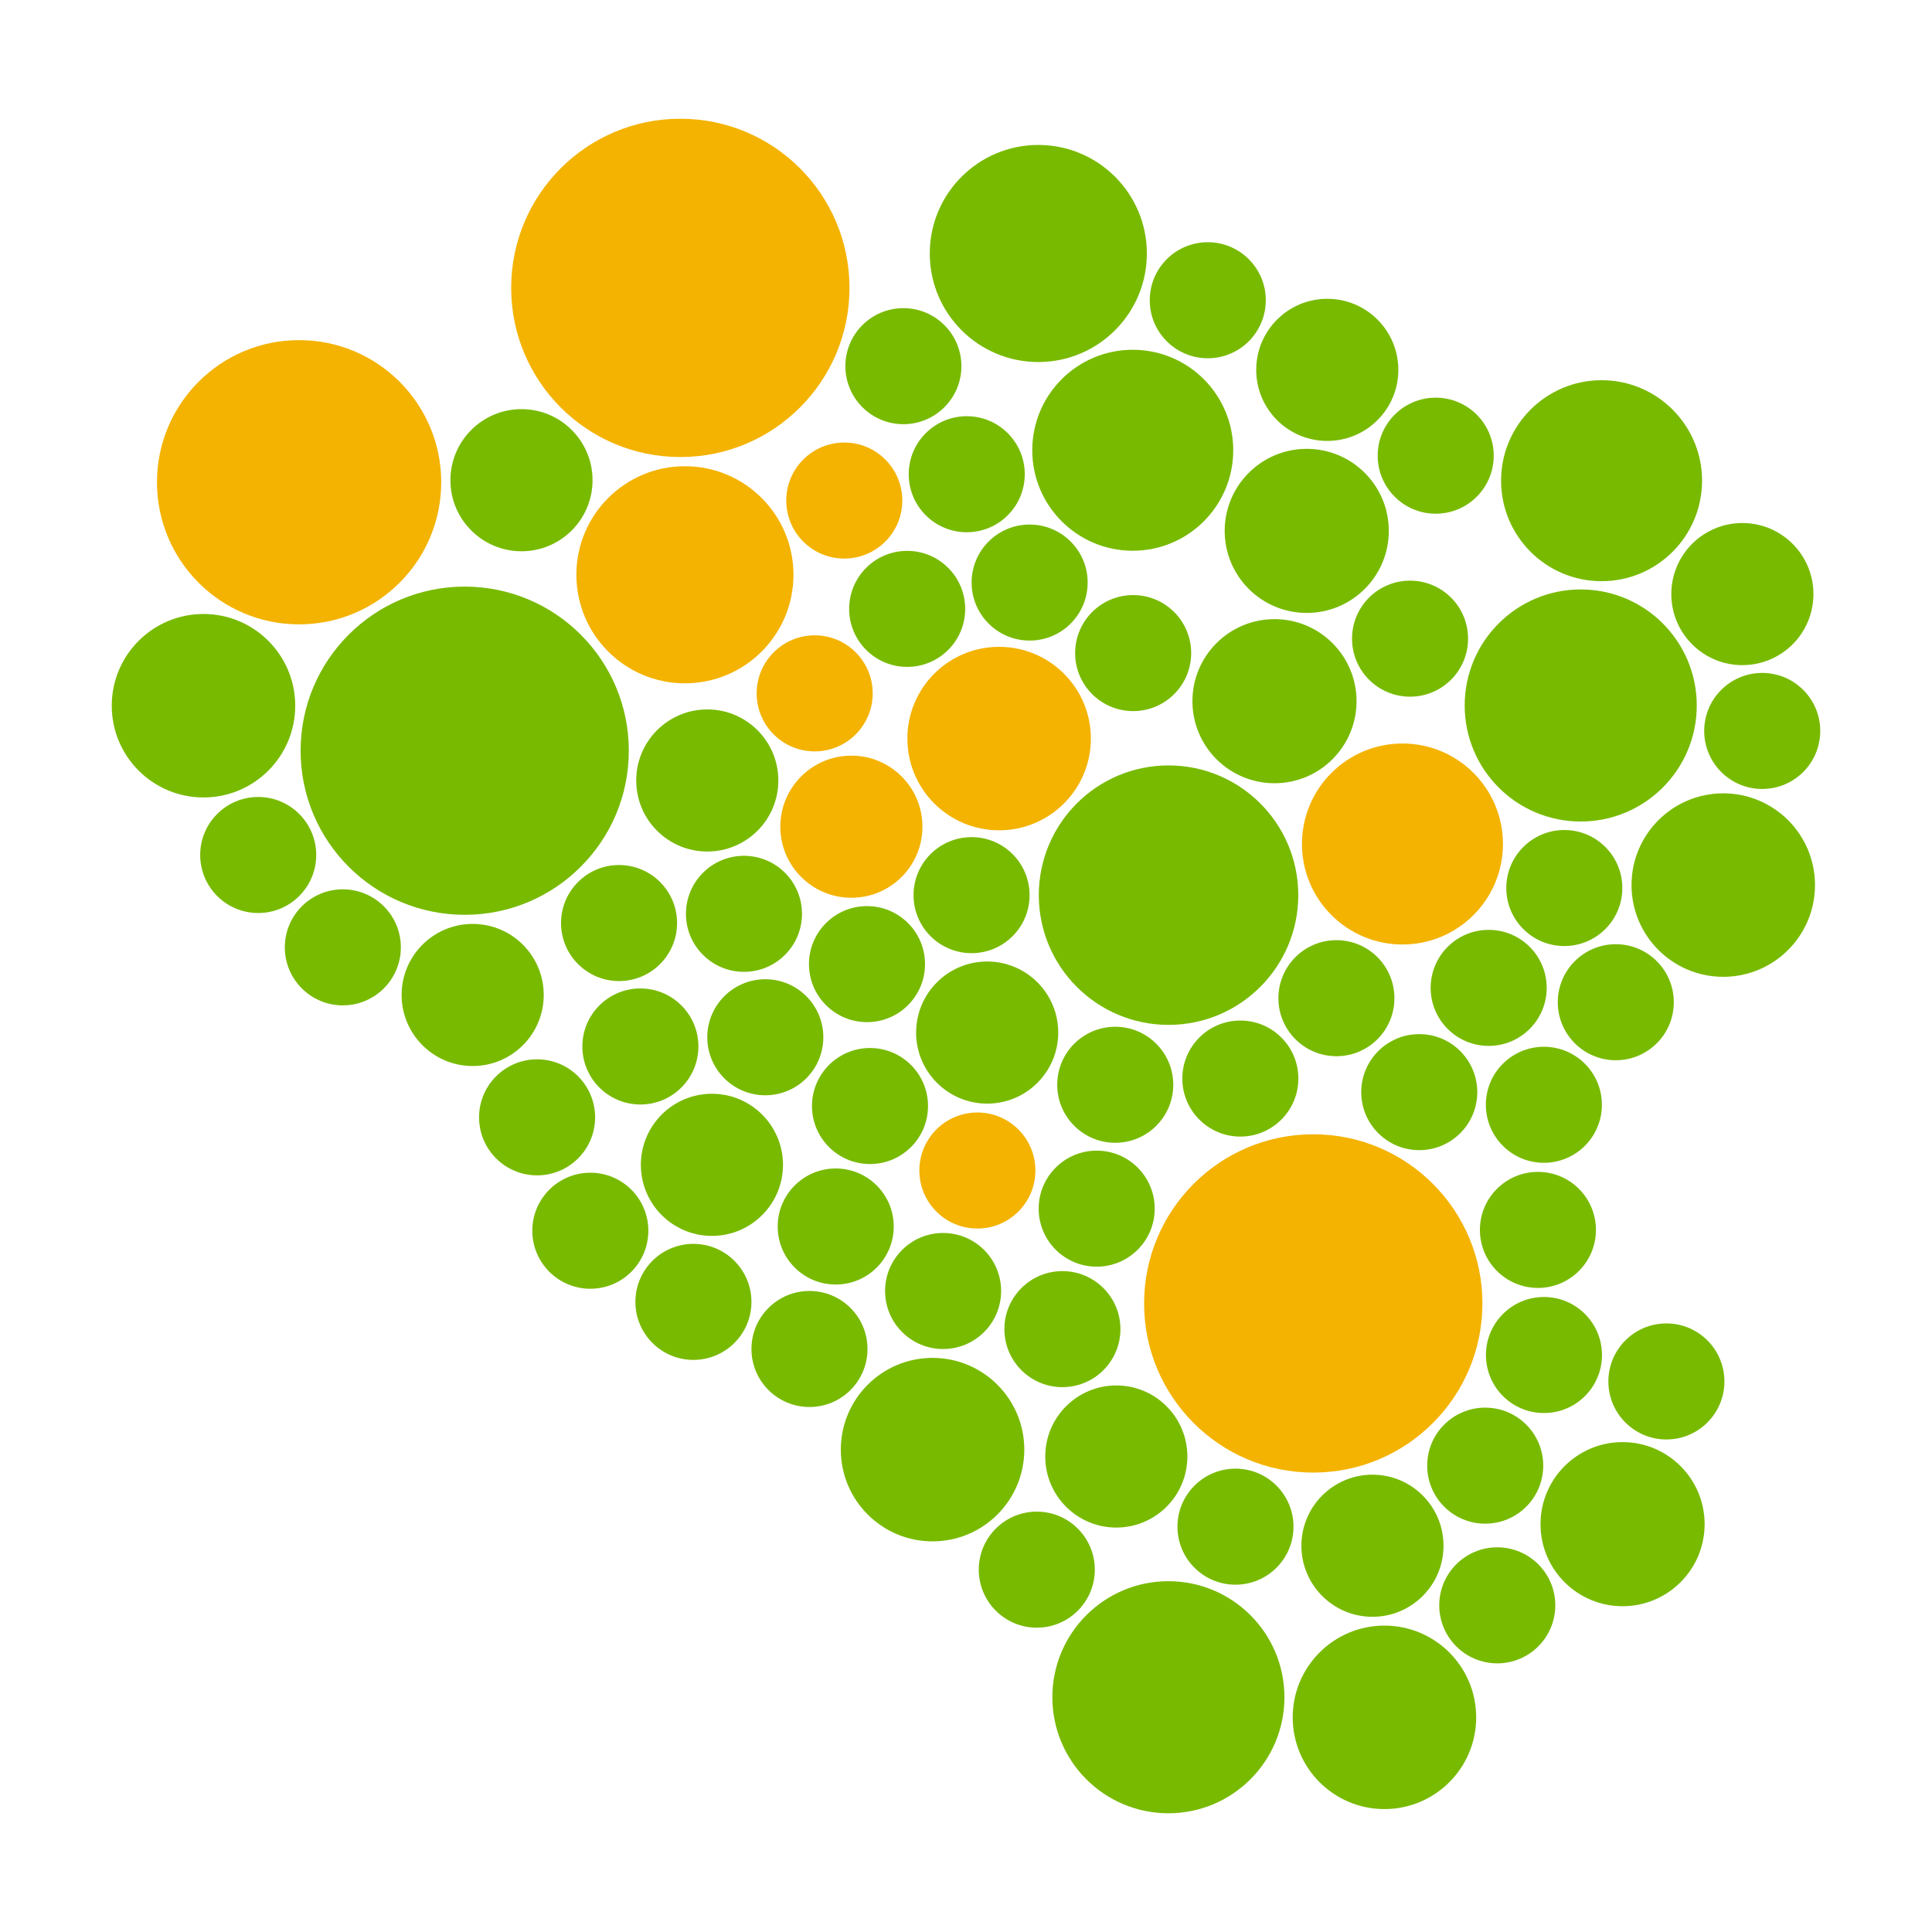 <svg width="300" height="300" class="bubble"><g class="node" transform="translate(150.863,138.998)"><title>src/Hal/Application/Rule/RuleSet.php
	Cyclomatic Complexity : 1
	Maintenability Index: 102</title><circle r="9.009" style="fill: #78ba00;"></circle></g><g class="node" transform="translate(181.45,138.998)"><title>src/Hal/Application/Rule/Validator.php
	Cyclomatic Complexity : 9
	Maintenability Index: 94</title><circle r="20.145" style="fill: #78ba00;"></circle></g><g class="node" transform="translate(155.142,114.685)"><title>src/Hal/Application/Formater/Summary/Cli.php
	Cyclomatic Complexity : 4
	Maintenability Index: 77</title><circle r="14.245" style="fill: #f4b300;"></circle></g><g class="node" transform="translate(132.202,128.37)"><title>src/Hal/Application/Formater/Summary/Xml.php
	Cyclomatic Complexity : 2
	Maintenability Index: 81</title><circle r="11.034" style="fill: #f4b300;"></circle></g><g class="node" transform="translate(134.627,149.708)"><title>src/Hal/Application/Formater/Summary/Html.php
	Cyclomatic Complexity : 1
	Maintenability Index: 93</title><circle r="9.009" style="fill: #78ba00;"></circle></g><g class="node" transform="translate(153.288,160.336)"><title>src/Hal/Application/Formater/Details/Csv.php
	Cyclomatic Complexity : 2
	Maintenability Index: 93</title><circle r="11.034" style="fill: #78ba00;"></circle></g><g class="node" transform="translate(173.174,168.443)"><title>src/Hal/Application/Formater/FormaterInterface.php
	Cyclomatic Complexity : 1
	Maintenability Index: 118</title><circle r="9.009" style="fill: #78ba00;"></circle></g><g class="node" transform="translate(192.6,167.479)"><title>src/Hal/Application/Formater/Twig/FormatingExtension.php
	Cyclomatic Complexity : 1
	Maintenability Index: 105</title><circle r="9.009" style="fill: #78ba00;"></circle></g><g class="node" transform="translate(207.518,154.998)"><title>src/Hal/Application/Command/Job/JobInterface.php
	Cyclomatic Complexity : 1
	Maintenability Index: 119</title><circle r="9.009" style="fill: #78ba00;"></circle></g><g class="node" transform="translate(217.773,131.056)"><title>src/Hal/Application/Command/Job/DoAnalyze.php
	Cyclomatic Complexity : 5
	Maintenability Index: 78</title><circle r="15.604" style="fill: #f4b300;"></circle></g><g class="node" transform="translate(197.901,108.88)"><title>src/Hal/Application/Command/Job/DoAggregatedAnalyze.php
	Cyclomatic Complexity : 3
	Maintenability Index: 86</title><circle r="12.741" style="fill: #78ba00;"></circle></g><g class="node" transform="translate(175.955,101.411)"><title>src/Hal/Application/Command/Job/Queue.php
	Cyclomatic Complexity : 1
	Maintenability Index: 106</title><circle r="9.009" style="fill: #78ba00;"></circle></g><g class="node" transform="translate(159.881,90.459)"><title>src/Hal/Application/Command/Job/Analyze/LcomAnalyzer.php
	Cyclomatic Complexity : 1
	Maintenability Index: 97</title><circle r="9.009" style="fill: #78ba00;"></circle></g><g class="node" transform="translate(140.865,94.546)"><title>src/Hal/Application/Command/Job/Analyze/CouplingAnalyzer.php
	Cyclomatic Complexity : 1
	Maintenability Index: 94</title><circle r="9.009" style="fill: #78ba00;"></circle></g><g class="node" transform="translate(126.504,107.664)"><title>src/Hal/Application/Command/Job/Analyze/FileAnalyzer.php
	Cyclomatic Complexity : 1
	Maintenability Index: 83</title><circle r="9.009" style="fill: #f4b300;"></circle></g><g class="node" transform="translate(109.825,121.192)"><title>src/Hal/Application/Command/Job/ReportWriter.php
	Cyclomatic Complexity : 2
	Maintenability Index: 93</title><circle r="11.034" style="fill: #78ba00;"></circle></g><g class="node" transform="translate(115.524,141.898)"><title>src/Hal/Application/Command/Job/SearchBounds.php
	Cyclomatic Complexity : 1
	Maintenability Index: 104</title><circle r="9.009" style="fill: #78ba00;"></circle></g><g class="node" transform="translate(118.836,161.064)"><title>src/Hal/Application/Command/Job/ReportRenderer.php
	Cyclomatic Complexity : 1
	Maintenability Index: 104</title><circle r="9.009" style="fill: #78ba00;"></circle></g><g class="node" transform="translate(135.093,171.743)"><title>src/Hal/Application/Command/Job/ConsolidateMetrics.php
	Cyclomatic Complexity : 1
	Maintenability Index: 100</title><circle r="9.009" style="fill: #78ba00;"></circle></g><g class="node" transform="translate(151.767,181.757)"><title>src/Hal/Application/Command/RunMetricsCommand.php
	Cyclomatic Complexity : 1
	Maintenability Index: 72</title><circle r="9.009" style="fill: #f4b300;"></circle></g><g class="node" transform="translate(170.294,187.679)"><title>src/Hal/Application/Console/PhpMetricsApplication.php
	Cyclomatic Complexity : 1
	Maintenability Index: 101</title><circle r="9.009" style="fill: #78ba00;"></circle></g><g class="node" transform="translate(203.922,202.397)"><title>src/Hal/Metrics/Complexity/Structural/LCOM/LackOfCohesionOfMethods.php
	Cyclomatic Complexity : 16
	Maintenability Index: 77</title><circle r="26.266" style="fill: #f4b300;"></circle></g><g class="node" transform="translate(220.381,169.587)"><title>src/Hal/Metrics/Complexity/Structural/LCOM/Result.php
	Cyclomatic Complexity : 1
	Maintenability Index: 108</title><circle r="9.009" style="fill: #78ba00;"></circle></g><g class="node" transform="translate(231.162,153.397)"><title>src/Hal/Metrics/Complexity/Structural/LCOM/FileLackOfCohesionOfMethods.php
	Cyclomatic Complexity : 1
	Maintenability Index: 96</title><circle r="9.009" style="fill: #78ba00;"></circle></g><g class="node" transform="translate(242.906,137.892)"><title>src/Hal/Metrics/Complexity/Structural/HenryAndKafura/Result.php
	Cyclomatic Complexity : 1
	Maintenability Index: 94</title><circle r="9.009" style="fill: #78ba00;"></circle></g><g class="node" transform="translate(245.454,109.547)"><title>src/Hal/Metrics/Complexity/Structural/HenryAndKafura/Coupling.php
	Cyclomatic Complexity : 7
	Maintenability Index: 87</title><circle r="18.018" style="fill: #78ba00;"></circle></g><g class="node" transform="translate(218.952,99.172)"><title>src/Hal/Metrics/Complexity/Structural/HenryAndKafura/ResultMap.php
	Cyclomatic Complexity : 1
	Maintenability Index: 112</title><circle r="9.009" style="fill: #78ba00;"></circle></g><g class="node" transform="translate(202.911,82.436)"><title>src/Hal/Metrics/Complexity/Structural/HenryAndKafura/FileCoupling.php
	Cyclomatic Complexity : 3
	Maintenability Index: 90</title><circle r="12.741" style="fill: #78ba00;"></circle></g><g class="node" transform="translate(175.893,69.916)"><title>src/Hal/Metrics/Complexity/Text/Length/Loc.php
	Cyclomatic Complexity : 5
	Maintenability Index: 89</title><circle r="15.604" style="fill: #78ba00;"></circle></g><g class="node" transform="translate(150.115,73.638)"><title>src/Hal/Metrics/Complexity/Text/Length/Result.php
	Cyclomatic Complexity : 1
	Maintenability Index: 95</title><circle r="9.009" style="fill: #78ba00;"></circle></g><g class="node" transform="translate(131.099,77.725)"><title>src/Hal/Metrics/Complexity/Text/Halstead/Result.php
	Cyclomatic Complexity : 1
	Maintenability Index: 81</title><circle r="9.009" style="fill: #f4b300;"></circle></g><g class="node" transform="translate(106.355,89.25)"><title>src/Hal/Metrics/Complexity/Text/Halstead/Halstead.php
	Cyclomatic Complexity : 6
	Maintenability Index: 82</title><circle r="16.855" style="fill: #f4b300;"></circle></g><g class="node" transform="translate(72.16,116.57)"><title>src/Hal/Metrics/Complexity/Component/McCabe/McCabe.php
	Cyclomatic Complexity : 15
	Maintenability Index: 95</title><circle r="25.482" style="fill: #78ba00;"></circle></g><g class="node" transform="translate(96.126,143.33)"><title>src/Hal/Metrics/Complexity/Component/McCabe/Result.php
	Cyclomatic Complexity : 1
	Maintenability Index: 108</title><circle r="9.009" style="fill: #78ba00;"></circle></g><g class="node" transform="translate(99.438,162.496)"><title>src/Hal/Metrics/Complexity/Component/Myer/Result.php
	Cyclomatic Complexity : 1
	Maintenability Index: 100</title><circle r="9.009" style="fill: #78ba00;"></circle></g><g class="node" transform="translate(110.547,180.875)"><title>src/Hal/Metrics/Complexity/Component/Myer/Myer.php
	Cyclomatic Complexity : 2
	Maintenability Index: 95</title><circle r="11.034" style="fill: #78ba00;"></circle></g><g class="node" transform="translate(129.769,190.451)"><title>src/Hal/Metrics/Design/Component/MaintenabilityIndex/MaintenabilityIndex.php
	Cyclomatic Complexity : 1
	Maintenability Index: 106</title><circle r="9.009" style="fill: #78ba00;"></circle></g><g class="node" transform="translate(146.444,200.465)"><title>src/Hal/Metrics/Design/Component/MaintenabilityIndex/Result.php
	Cyclomatic Complexity : 1
	Maintenability Index: 100</title><circle r="9.009" style="fill: #78ba00;"></circle></g><g class="node" transform="translate(164.97,206.387)"><title>src/Hal/Metrics/Mood/Abstractness/Result.php
	Cyclomatic Complexity : 1
	Maintenability Index: 107</title><circle r="9.009" style="fill: #78ba00;"></circle></g><g class="node" transform="translate(173.34,226.165)"><title>src/Hal/Metrics/Mood/Abstractness/Abstractness.php
	Cyclomatic Complexity : 2
	Maintenability Index: 94</title><circle r="11.034" style="fill: #78ba00;"></circle></g><g class="node" transform="translate(191.845,237.061)"><title>src/Hal/Metrics/Mood/Instability/Result.php
	Cyclomatic Complexity : 1
	Maintenability Index: 107</title><circle r="9.009" style="fill: #78ba00;"></circle></g><g class="node" transform="translate(213.115,240.022)"><title>src/Hal/Metrics/Mood/Instability/Instability.php
	Cyclomatic Complexity : 2
	Maintenability Index: 94</title><circle r="11.034" style="fill: #78ba00;"></circle></g><g class="node" transform="translate(230.623,227.586)"><title>src/Hal/Component/Result/ResultSet.php
	Cyclomatic Complexity : 1
	Maintenability Index: 85</title><circle r="9.009" style="fill: #78ba00;"></circle></g><g class="node" transform="translate(239.745,210.407)"><title>src/Hal/Component/Result/ResultCollection.php
	Cyclomatic Complexity : 1
	Maintenability Index: 97</title><circle r="9.009" style="fill: #78ba00;"></circle></g><g class="node" transform="translate(238.808,190.979)"><title>src/Hal/Component/Result/ResultSetInterface.php
	Cyclomatic Complexity : 1
	Maintenability Index: 127</title><circle r="9.009" style="fill: #78ba00;"></circle></g><g class="node" transform="translate(239.732,171.55)"><title>src/Hal/Component/Result/ResultAggregate.php
	Cyclomatic Complexity : 1
	Maintenability Index: 91</title><circle r="9.009" style="fill: #78ba00;"></circle></g><g class="node" transform="translate(250.899,155.625)"><title>src/Hal/Component/Result/ExportableInterface.php
	Cyclomatic Complexity : 1
	Maintenability Index: 127</title><circle r="9.009" style="fill: #78ba00;"></circle></g><g class="node" transform="translate(267.587,137.434)"><title>src/Hal/Component/Token/TokenCollection.php
	Cyclomatic Complexity : 4
	Maintenability Index: 93</title><circle r="14.245" style="fill: #78ba00;"></circle></g><g class="node" transform="translate(273.637,113.501)"><title>src/Hal/Component/Token/Token.php
	Cyclomatic Complexity : 1
	Maintenability Index: 103</title><circle r="9.009" style="fill: #78ba00;"></circle></g><g class="node" transform="translate(270.554,92.248)"><title>src/Hal/Component/Token/Tokenizer.php
	Cyclomatic Complexity : 2
	Maintenability Index: 100</title><circle r="11.034" style="fill: #78ba00;"></circle></g><g class="node" transform="translate(248.692,74.642)"><title>src/Hal/Component/Token/TokenType.php
	Cyclomatic Complexity : 5
	Maintenability Index: 87</title><circle r="15.604" style="fill: #78ba00;"></circle></g><g class="node" transform="translate(222.937,70.759)"><title>src/Hal/Component/OOP/Extractor/ClassMap.php
	Cyclomatic Complexity : 1
	Maintenability Index: 107</title><circle r="9.009" style="fill: #78ba00;"></circle></g><g class="node" transform="translate(206.098,57.432)"><title>src/Hal/Component/OOP/Extractor/AliasExtractor.php
	Cyclomatic Complexity : 2
	Maintenability Index: 96</title><circle r="11.034" style="fill: #78ba00;"></circle></g><g class="node" transform="translate(187.542,46.621)"><title>src/Hal/Component/OOP/Extractor/InterfaceExtractor.php
	Cyclomatic Complexity : 1
	Maintenability Index: 102</title><circle r="9.009" style="fill: #78ba00;"></circle></g><g class="node" transform="translate(161.229,39.362)"><title>src/Hal/Component/OOP/Extractor/Result.php
	Cyclomatic Complexity : 6
	Maintenability Index: 94</title><circle r="16.855" style="fill: #78ba00;"></circle></g><g class="node" transform="translate(140.278,56.858)"><title>src/Hal/Component/OOP/Extractor/ClassExtractor.php
	Cyclomatic Complexity : 1
	Maintenability Index: 97</title><circle r="9.009" style="fill: #78ba00;"></circle></g><g class="node" transform="translate(105.642,44.703)"><title>src/Hal/Component/OOP/Extractor/Extractor.php
	Cyclomatic Complexity : 16
	Maintenability Index: 72</title><circle r="26.266" style="fill: #f4b300;"></circle></g><g class="node" transform="translate(80.976,74.566)"><title>src/Hal/Component/OOP/Extractor/CallExtractor.php
	Cyclomatic Complexity : 2
	Maintenability Index: 97</title><circle r="11.034" style="fill: #78ba00;"></circle></g><g class="node" transform="translate(46.444,74.882)"><title>src/Hal/Component/OOP/Extractor/MethodExtractor.php
	Cyclomatic Complexity : 11
	Maintenability Index: 78</title><circle r="22.068" style="fill: #f4b300;"></circle></g><g class="node" transform="translate(31.598,109.584)"><title>src/Hal/Component/OOP/Extractor/Searcher.php
	Cyclomatic Complexity : 4
	Maintenability Index: 94</title><circle r="14.245" style="fill: #78ba00;"></circle></g><g class="node" transform="translate(40.094,132.763)"><title>src/Hal/Component/OOP/Extractor/ExtractorInterface.php
	Cyclomatic Complexity : 1
	Maintenability Index: 115</title><circle r="9.009" style="fill: #78ba00;"></circle></g><g class="node" transform="translate(53.234,147.103)"><title>src/Hal/Component/OOP/Reflected/ReflectedMethod.php
	Cyclomatic Complexity : 1
	Maintenability Index: 101</title><circle r="9.009" style="fill: #78ba00;"></circle></g><g class="node" transform="translate(73.396,154.498)"><title>src/Hal/Component/OOP/Reflected/ReflectedClass.php
	Cyclomatic Complexity : 2
	Maintenability Index: 90</title><circle r="11.034" style="fill: #78ba00;"></circle></g><g class="node" transform="translate(83.4,173.5)"><title>src/Hal/Component/OOP/Reflected/ReflectedInterface.php
	Cyclomatic Complexity : 1
	Maintenability Index: 122</title><circle r="9.009" style="fill: #78ba00;"></circle></g><g class="node" transform="translate(91.666,191.107)"><title>src/Hal/Component/OOP/Reflected/ReflectedArgument.php
	Cyclomatic Complexity : 1
	Maintenability Index: 103</title><circle r="9.009" style="fill: #78ba00;"></circle></g><g class="node" transform="translate(107.673,202.157)"><title>src/Hal/Component/Bounds/Bounds.php
	Cyclomatic Complexity : 1
	Maintenability Index: 92</title><circle r="9.009" style="fill: #78ba00;"></circle></g><g class="node" transform="translate(125.696,209.47)"><title>src/Hal/Component/Bounds/Result/ResultInterface.php
	Cyclomatic Complexity : 1
	Maintenability Index: 114</title><circle r="9.009" style="fill: #78ba00;"></circle></g><g class="node" transform="translate(144.807,225.097)"><title>src/Hal/Component/Bounds/Result/BoundsResult.php
	Cyclomatic Complexity : 4
	Maintenability Index: 91</title><circle r="14.245" style="fill: #78ba00;"></circle></g><g class="node" transform="translate(160.993,243.736)"><title>src/Hal/Component/Bounds/BoundsInterface.php
	Cyclomatic Complexity : 1
	Maintenability Index: 121</title><circle r="9.009" style="fill: #78ba00;"></circle></g><g class="node" transform="translate(181.427,263.545)"><title>src/Hal/Component/Aggregator/DirectoryRecursiveAggregator.php
	Cyclomatic Complexity : 7
	Maintenability Index: 88</title><circle r="18.018" style="fill: #78ba00;"></circle></g><g class="node" transform="translate(214.977,266.668)"><title>src/Hal/Component/Aggregator/DirectoryAggregatorFlat.php
	Cyclomatic Complexity : 4
	Maintenability Index: 95</title><circle r="14.245" style="fill: #78ba00;"></circle></g><g class="node" transform="translate(232.495,249.275)"><title>src/Hal/Component/Aggregator/Aggregator.php
	Cyclomatic Complexity : 1
	Maintenability Index: 121</title><circle r="9.009" style="fill: #78ba00;"></circle></g><g class="node" transform="translate(251.951,236.671)"><title>src/Hal/Component/File/Finder.php
	Cyclomatic Complexity : 3
	Maintenability Index: 98</title><circle r="12.741" style="fill: #78ba00;"></circle></g><g class="node" transform="translate(258.757,214.51)"><title>src/Hal/Component/File/SyntaxChecker.php
	Cyclomatic Complexity : 1
	Maintenability Index: 112</title><circle r="9.009" style="fill: #78ba00;"></circle></g></svg>